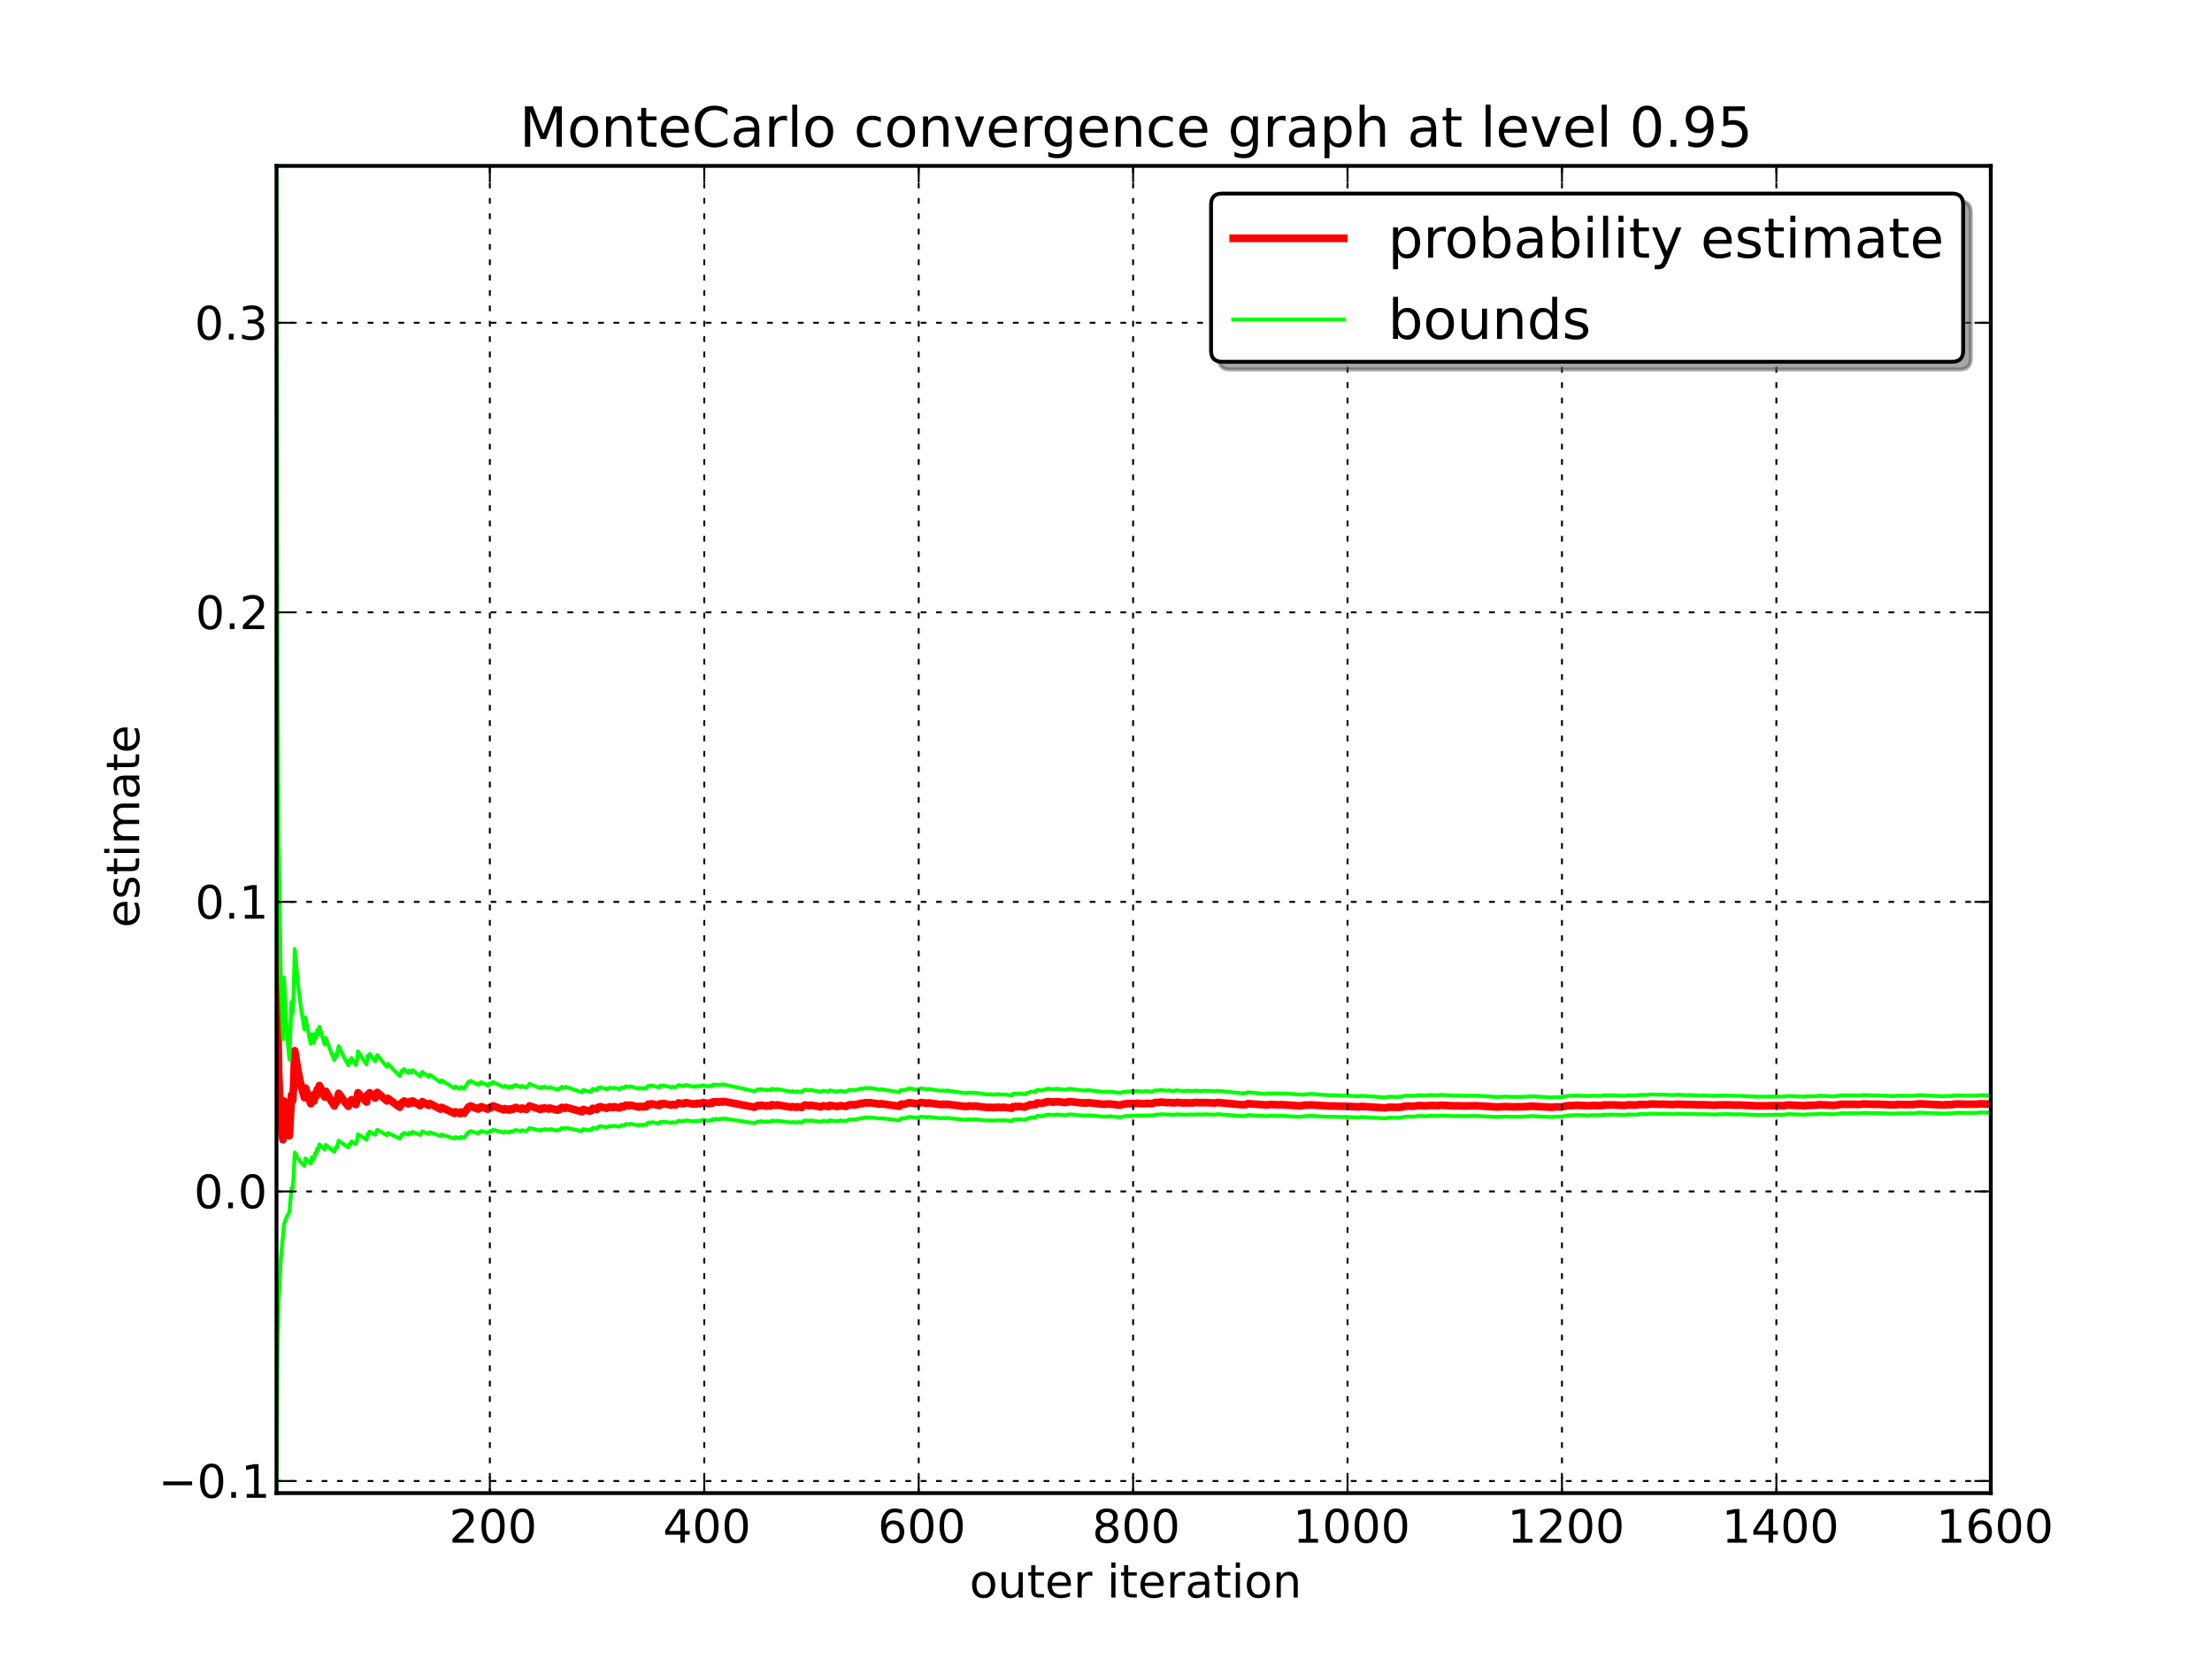 <?xml version="1.0" encoding="utf-8" standalone="no"?>
<!DOCTYPE svg PUBLIC "-//W3C//DTD SVG 1.1//EN"
  "http://www.w3.org/Graphics/SVG/1.1/DTD/svg11.dtd">
<!-- Created with matplotlib (http://matplotlib.sourceforge.net/) -->
<svg height="432pt" version="1.1" viewBox="0 0 576 432" width="576pt" xmlns="http://www.w3.org/2000/svg" xmlns:xlink="http://www.w3.org/1999/xlink">
 <defs>
  <style type="text/css">
*{stroke-linecap:square;stroke-linejoin:round;}
  </style>
 </defs>
 <g id="figure_1">
  <g id="patch_1">
   <path d="
M0 432
L576 432
L576 0
L0 0
z
" style="fill:#ffffff;"/>
  </g>
  <g id="axes_1">
   <g id="patch_2">
    <path d="
M72 388.8
L518.4 388.8
L518.4 43.2
L72 43.2
z
" style="fill:#ffffff;"/>
   </g>
   <g id="line2d_1">
    <path clip-path="url(#p7ff5b81e1d)" d="
M72 216
L72.279 263.126
L72.558 278.835
L72.838 286.689
L73.396 294.544
L73.675 296.788
L73.954 286.689
L74.513 291.402
L75.071 294.544
L75.35 295.752
L75.908 285.118
L76.188 286.689
L76.467 282.531
L76.746 273.599
L77.584 278.835
L78.421 282.762
L79.258 285.816
L79.538 283.323
L80.654 286.689
L80.934 287.403
L81.213 285.303
L81.771 286.689
L82.05 284.779
L82.329 285.449
L82.609 283.668
L82.888 284.333
L83.167 282.666
L84.284 285.118
L84.563 285.665
L84.842 284.182
L86.238 286.689
L87.075 287.974
L87.355 286.689
L87.634 287.103
L88.192 284.692
L89.867 287.052
L90.705 288.075
L90.984 287.031
L91.263 287.362
L91.542 286.357
L92.659 287.632
L92.938 286.689
L93.217 284.547
L95.171 286.689
L95.451 286.966
L95.73 285.045
L96.009 285.335
L96.288 284.547
L97.684 285.929
L98.242 284.457
L100.476 286.46
L100.755 286.689
L101.034 286.016
L103.268 287.732
L104.105 288.314
L104.663 287.089
L104.943 287.283
L105.222 286.689
L106.338 287.449
L106.618 286.878
L107.176 287.246
L107.455 286.689
L109.409 287.911
L109.968 286.861
L111.643 287.843
L111.922 287.344
L114.714 288.831
L114.993 288.361
L118.343 289.934
L118.622 289.494
L119.739 289.977
L120.018 289.549
L120.856 289.902
L121.972 288.26
L122.251 288.382
L122.531 287.984
L124.485 288.809
L124.764 288.425
L125.043 288.54
L125.322 288.162
L126.997 288.831
L127.277 288.465
L127.556 288.574
L127.835 288.213
L128.114 288.322
L128.393 287.966
L131.185 289.012
L131.464 288.671
L132.581 289.067
L132.86 288.733
L133.418 288.928
L133.698 288.6
L133.977 288.697
L134.256 288.372
L135.652 288.85
L135.931 288.533
L137.048 288.905
L137.885 287.982
L140.677 288.883
L140.956 288.589
L141.514 288.763
L141.794 288.473
L142.91 288.814
L143.189 288.53
L145.144 289.108
L145.423 288.831
L145.702 288.912
L146.26 288.366
L147.098 288.609
L147.377 288.341
L151.565 289.49
L151.844 288.906
L153.519 289.343
L153.798 289.094
L154.077 289.165
L154.356 288.6
L155.473 288.888
L155.752 288.333
L156.032 288.406
L156.311 288.167
L157.986 288.596
L158.265 288.361
L158.544 288.432
L158.823 288.2
L159.661 288.41
L159.94 288.181
L161.336 288.524
L161.894 288.075
L162.453 288.212
L163.011 287.77
L163.848 287.974
L164.128 287.757
L166.361 288.288
L166.64 288.075
L167.478 288.269
L167.757 288.059
L168.315 288.187
L168.594 287.708
L168.874 287.502
L169.432 287.632
L169.711 287.428
L171.665 287.874
L171.944 287.411
L172.503 287.538
L172.782 287.34
L174.736 287.775
L175.015 287.581
L175.853 287.763
L176.69 287.191
L177.807 287.433
L178.086 287.246
L178.365 287.306
L178.645 287.12
L180.599 287.535
L180.878 287.352
L181.436 287.469
L181.716 287.287
L182.274 287.403
L182.553 287.223
L182.832 287.281
L183.111 287.103
L184.507 287.389
L184.786 287.213
L185.345 287.326
L185.624 286.92
L186.182 287.034
L186.462 286.861
L187.299 287.031
L187.578 286.86
L188.137 286.972
L188.416 286.802
L196.512 288.323
L197.349 287.841
L197.908 287.94
L198.187 287.781
L199.583 288.027
L199.862 287.87
L200.699 288.015
L200.979 287.656
L202.095 287.85
L202.374 287.696
L206.004 288.306
L206.283 288.156
L207.4 288.338
L207.679 288.189
L208.795 288.369
L209.075 288.03
L209.633 287.739
L210.75 287.919
L211.029 287.775
L213.821 288.217
L214.379 287.934
L215.775 288.15
L216.054 287.829
L218.008 288.128
L218.287 287.991
L218.567 288.033
L218.846 287.896
L220.242 288.106
L221.079 287.702
L221.358 287.744
L221.638 287.611
L222.475 287.736
L222.754 287.604
L223.033 287.646
L223.313 287.514
L223.592 287.555
L224.15 287.293
L224.708 287.377
L225.267 287.118
L226.104 287.243
L226.383 287.114
L229.175 287.525
L229.454 287.398
L234.2 288.066
L234.48 287.619
L234.759 287.496
L235.317 287.574
L235.596 287.452
L235.875 287.491
L236.713 287.128
L238.946 287.437
L239.784 287.081
L241.459 287.309
L241.738 287.192
L245.088 287.638
L245.367 287.523
L246.205 287.632
L246.484 287.517
L251.509 288.153
L251.788 288.041
L252.068 288.075
L252.347 287.964
L253.463 288.101
L253.743 287.99
L257.372 288.425
L257.651 288.317
L258.768 288.448
L259.047 288.34
L259.605 288.405
L259.884 288.297
L261.001 288.427
L261.28 288.32
L263.514 288.576
L263.793 288.196
L264.072 288.228
L264.351 288.123
L264.91 288.187
L265.189 288.083
L266.864 288.274
L267.143 288.17
L267.422 287.933
L267.701 287.965
L267.98 287.862
L268.26 287.626
L268.818 287.69
L269.097 287.589
L269.656 287.653
L269.935 287.287
L270.214 287.186
L271.331 287.315
L271.889 287.116
L272.168 287.149
L272.447 286.919
L272.726 286.951
L273.006 286.853
L274.402 287.014
L274.681 286.916
L274.96 286.948
L275.239 286.851
L277.472 287.105
L278.031 286.912
L278.31 286.944
L278.589 286.848
L282.218 287.252
L282.498 287.157
L283.056 287.218
L283.335 287.124
L287.523 287.573
L287.802 287.481
L288.36 287.539
L288.639 287.447
L291.71 287.766
L292.548 287.493
L292.827 287.522
L293.106 287.432
L293.385 287.461
L293.665 287.371
L294.223 287.428
L294.502 287.339
L295.34 287.425
L295.619 287.336
L295.898 287.364
L296.177 287.275
L297.573 287.417
L298.131 287.357
L298.69 287.298
L299.806 287.41
L300.923 287.062
L301.481 287.119
L302.319 286.974
L303.994 287.142
L304.552 287.085
L305.669 287.195
L306.507 287.053
L308.182 287.218
L308.74 287.161
L310.415 287.213
L311.253 287.074
L313.207 287.152
L313.765 287.097
L316.278 287.227
L317.115 287.091
L323.536 287.682
L324.095 287.628
L324.374 287.653
L324.932 287.391
L329.957 287.734
L330.795 287.603
L333.028 287.696
L333.586 287.644
L338.612 287.971
L339.728 287.769
L340.845 287.765
L341.403 287.714
L346.429 288.03
L346.987 287.98
L349.499 288.086
L350.058 288.036
L353.687 288.229
L354.525 288.108
L360.666 288.488
L361.783 288.299
L364.017 288.377
L364.854 288.26
L365.133 288.281
L365.412 288.123
L365.971 288.075
L366.529 288.028
L368.204 288.065
L369.321 287.883
L371.554 287.962
L372.392 287.849
L374.346 287.906
L375.183 287.795
L378.813 287.974
L379.371 287.929
L381.605 288.005
L382.163 287.961
L383.559 287.976
L384.117 287.932
L389.98 288.26
L390.538 288.216
L391.376 288.191
L391.934 288.148
L394.447 288.238
L395.005 288.195
L396.401 288.209
L396.959 288.166
L397.797 288.142
L398.634 288.037
L404.218 288.331
L405.055 288.228
L406.451 288.242
L408.405 287.901
L409.522 287.897
L410.359 287.796
L413.71 287.939
L414.547 287.84
L416.501 287.891
L417.06 287.851
L417.339 287.869
L417.618 287.735
L419.014 287.75
L419.572 287.71
L422.922 287.85
L424.039 287.697
L425.993 287.748
L427.11 287.596
L428.785 287.629
L429.902 287.479
L432.414 287.565
L432.973 287.527
L435.764 287.629
L436.602 287.537
L439.394 287.637
L439.952 287.6
L442.744 287.7
L443.302 287.663
L446.652 287.795
L447.49 287.705
L448.886 287.718
L449.444 287.682
L452.236 287.778
L452.794 287.742
L457.819 287.967
L458.377 287.931
L460.053 287.96
L460.611 287.924
L461.728 287.92
L462.286 287.885
L464.24 287.929
L465.636 287.741
L470.103 287.928
L470.382 287.811
L471.778 287.824
L472.336 287.789
L473.174 287.771
L473.453 287.655
L477.641 287.824
L479.595 287.544
L481.27 287.573
L481.828 287.539
L484.062 287.599
L485.178 287.469
L487.97 287.558
L488.528 287.526
L492.995 287.704
L493.553 287.672
L493.833 287.687
L494.112 287.577
L496.624 287.649
L497.183 287.617
L498.299 287.614
L499.695 287.442
L506.395 287.733
L506.675 287.627
L508.35 287.653
L508.629 287.547
L509.187 287.516
L509.746 287.485
L512.258 287.555
L512.817 287.524
L514.492 287.551
L515.608 287.43
L518.4 287.514
L518.4 287.514" style="fill:none;stroke:#ff0000;stroke-width:2;"/>
   </g>
   <g id="line2d_2">
    <path clip-path="url(#p7ff5b81e1d)" d="
M72 388.8
L72.279 352.559
L72.558 339.115
L73.117 327.883
L73.954 318.831
L74.513 317.198
L75.071 316.086
L75.35 315.654
L75.908 309.335
L76.188 309.417
L76.467 306.378
L76.746 300.083
L77.584 301.619
L78.421 302.752
L79.258 303.623
L79.538 301.647
L80.654 302.76
L80.934 302.995
L81.213 301.331
L81.771 301.841
L82.05 300.298
L82.329 300.567
L82.609 299.099
L82.888 299.384
L83.167 297.986
L84.563 299.347
L84.842 298.107
L86.517 299.507
L87.075 299.904
L87.355 298.838
L87.634 299.041
L88.192 297.002
L89.867 298.243
L90.705 298.781
L90.984 297.898
L91.263 298.077
L91.542 297.22
L92.659 297.924
L92.938 297.117
L93.217 295.352
L95.451 296.771
L95.73 295.173
L96.009 295.349
L96.288 294.654
L97.684 295.502
L98.242 294.201
L100.755 295.604
L101.034 295.01
L103.826 296.347
L104.105 296.468
L104.663 295.389
L104.943 295.515
L105.222 294.988
L106.338 295.485
L106.618 294.977
L107.176 295.22
L107.455 294.725
L109.409 295.536
L109.968 294.601
L111.643 295.262
L111.922 294.817
L114.714 295.826
L114.993 295.408
L118.343 296.481
L118.622 296.09
L119.739 296.422
L120.018 296.041
L120.856 296.285
L121.972 294.813
L122.251 294.899
L122.531 294.541
L124.485 295.126
L124.764 294.781
L125.043 294.862
L125.322 294.521
L126.997 295
L127.277 294.67
L127.556 294.748
L127.835 294.421
L128.114 294.5
L128.393 294.177
L131.185 294.936
L131.464 294.627
L132.581 294.915
L132.86 294.612
L133.418 294.755
L133.698 294.456
L133.977 294.527
L134.256 294.232
L135.652 294.584
L135.931 294.296
L137.048 294.57
L137.885 293.728
L140.677 294.4
L140.956 294.132
L141.514 294.261
L141.794 293.996
L142.91 294.253
L143.189 293.992
L145.144 294.427
L145.423 294.174
L145.702 294.235
L146.26 293.734
L147.098 293.919
L147.377 293.673
L151.565 294.546
L151.844 294.021
L153.519 294.355
L153.798 294.126
L154.077 294.181
L154.356 293.672
L155.473 293.894
L155.752 293.393
L156.032 293.449
L156.311 293.228
L157.986 293.56
L158.265 293.344
L158.544 293.398
L158.823 293.184
L159.661 293.347
L159.94 293.135
L161.336 293.403
L161.894 292.987
L162.453 293.094
L163.011 292.684
L163.848 292.845
L164.128 292.643
L166.361 293.06
L166.64 292.863
L167.478 293.016
L167.757 292.821
L168.315 292.922
L168.594 292.485
L168.874 292.293
L169.432 292.396
L169.711 292.206
L171.665 292.56
L171.944 292.138
L172.503 292.238
L172.782 292.054
L174.736 292.4
L175.015 292.22
L175.853 292.365
L176.69 291.83
L177.807 292.025
L178.086 291.85
L178.365 291.898
L178.645 291.724
L180.599 292.058
L180.878 291.887
L181.436 291.98
L181.716 291.811
L182.274 291.904
L182.553 291.736
L182.832 291.782
L183.111 291.615
L184.507 291.846
L184.786 291.681
L185.345 291.773
L185.624 291.4
L186.182 291.492
L186.462 291.33
L187.299 291.467
L187.578 291.307
L188.137 291.398
L188.416 291.238
L196.512 292.476
L197.349 292.024
L197.908 292.105
L198.187 291.956
L199.583 292.156
L199.862 292.009
L200.699 292.128
L200.979 291.796
L202.095 291.955
L202.374 291.811
L206.004 292.311
L206.283 292.17
L207.4 292.319
L207.679 292.179
L208.795 292.327
L209.075 292.014
L209.633 291.74
L210.75 291.889
L211.029 291.753
L213.821 292.118
L214.379 291.851
L215.775 292.03
L216.054 291.732
L218.008 291.98
L218.287 291.851
L218.567 291.886
L218.846 291.757
L220.242 291.931
L221.079 291.55
L221.358 291.585
L221.638 291.459
L222.475 291.563
L222.754 291.438
L223.033 291.473
L223.313 291.348
L223.592 291.383
L224.15 291.135
L224.708 291.205
L225.267 290.96
L226.104 291.065
L226.383 290.943
L229.175 291.286
L229.454 291.167
L234.2 291.726
L234.48 291.311
L234.759 291.195
L235.317 291.26
L235.596 291.145
L235.875 291.177
L236.713 290.833
L238.946 291.094
L239.784 290.756
L241.459 290.949
L241.738 290.838
L245.088 291.214
L245.367 291.105
L246.205 291.197
L246.484 291.088
L251.509 291.626
L251.788 291.519
L252.068 291.549
L252.347 291.443
L253.463 291.559
L253.743 291.454
L257.372 291.822
L257.651 291.719
L258.768 291.83
L259.047 291.728
L259.605 291.783
L259.884 291.681
L261.001 291.791
L261.28 291.69
L263.514 291.907
L263.793 291.553
L264.072 291.58
L264.351 291.481
L264.91 291.535
L265.189 291.436
L266.864 291.598
L267.143 291.5
L267.422 291.278
L267.701 291.305
L267.98 291.207
L268.26 290.986
L268.818 291.041
L269.097 290.944
L269.656 290.999
L269.935 290.656
L270.214 290.561
L271.331 290.671
L271.889 290.482
L272.168 290.509
L272.447 290.293
L272.726 290.321
L273.006 290.227
L274.402 290.365
L274.681 290.272
L274.96 290.3
L275.239 290.207
L277.472 290.425
L278.031 290.241
L278.31 290.268
L278.589 290.177
L282.218 290.524
L282.777 290.46
L283.056 290.486
L283.614 290.423
L287.523 290.783
L288.081 290.72
L288.36 290.745
L288.919 290.683
L291.71 290.932
L293.106 290.611
L294.223 290.599
L294.781 290.538
L295.898 290.527
L296.456 290.467
L298.131 290.506
L298.69 290.446
L300.086 290.46
L301.202 290.235
L302.04 290.201
L302.598 290.143
L305.669 290.303
L306.507 290.165
L309.019 290.274
L309.577 290.218
L310.973 290.232
L311.532 290.176
L313.207 290.214
L313.765 290.158
L316.278 290.265
L317.115 290.132
L323.536 290.646
L324.095 290.592
L324.374 290.614
L324.932 290.365
L329.957 290.658
L330.795 290.531
L333.028 290.605
L333.586 290.553
L338.612 290.833
L339.728 290.637
L340.845 290.627
L341.403 290.576
L346.429 290.847
L346.987 290.797
L349.499 290.884
L350.058 290.835
L353.687 290.997
L354.525 290.88
L360.666 291.207
L361.783 291.025
L364.017 291.087
L364.854 290.973
L365.133 290.992
L365.412 290.842
L365.971 290.794
L366.529 290.747
L368.204 290.774
L369.321 290.598
L371.554 290.662
L372.392 290.552
L374.346 290.598
L375.183 290.489
L378.813 290.642
L379.371 290.597
L381.605 290.659
L382.163 290.615
L383.559 290.623
L384.117 290.579
L389.98 290.864
L390.538 290.82
L391.376 290.794
L391.934 290.75
L394.447 290.825
L395.005 290.782
L396.401 290.79
L396.959 290.747
L397.797 290.721
L398.634 290.619
L404.218 290.875
L405.055 290.775
L406.451 290.782
L408.405 290.452
L409.522 290.444
L410.359 290.347
L413.71 290.469
L414.547 290.373
L416.501 290.413
L417.06 290.373
L417.339 290.39
L417.618 290.262
L419.014 290.271
L419.572 290.231
L422.922 290.352
L424.039 290.203
L425.993 290.243
L427.11 290.096
L428.785 290.121
L429.902 289.975
L432.414 290.048
L432.973 290.01
L435.764 290.097
L436.602 290.007
L439.394 290.093
L439.952 290.056
L442.744 290.141
L443.302 290.104
L446.652 290.218
L447.49 290.13
L448.886 290.139
L449.444 290.102
L452.236 290.185
L452.794 290.149
L457.819 290.346
L458.377 290.311
L460.053 290.333
L460.611 290.297
L461.728 290.29
L462.286 290.255
L464.24 290.291
L465.636 290.109
L470.103 290.272
L470.382 290.161
L471.778 290.169
L472.336 290.134
L473.174 290.114
L473.453 290.004
L477.641 290.151
L479.595 289.88
L481.27 289.903
L481.828 289.869
L484.062 289.919
L485.178 289.793
L487.97 289.87
L488.528 289.838
L492.995 289.995
L493.553 289.963
L493.833 289.976
L494.391 289.885
L496.624 289.933
L497.183 289.901
L498.299 289.895
L499.695 289.728
L506.395 289.987
L506.954 289.898
L508.35 289.906
L508.908 289.818
L509.746 289.742
L512.258 289.803
L512.817 289.772
L514.492 289.793
L515.608 289.675
L518.4 289.748
L518.4 289.748" style="fill:none;stroke:#00ff00;"/>
   </g>
   <g id="line2d_3">
    <path clip-path="url(#p7ff5b81e1d)" d="
M72 43.2
L72.279 173.694
L72.558 218.554
L73.117 254.92
L73.675 270.634
L73.954 254.547
L74.513 265.606
L75.071 273.001
L75.35 275.85
L75.908 260.901
L76.188 263.961
L76.467 258.684
L76.746 247.114
L77.584 256.051
L78.421 262.772
L79.258 268.01
L79.538 264.999
L80.654 270.618
L80.934 271.812
L81.213 269.275
L81.771 271.537
L82.05 269.259
L82.329 270.331
L82.609 268.238
L82.888 269.281
L83.167 267.346
L84.284 271.137
L84.563 271.982
L84.842 270.258
L86.238 274.082
L87.075 276.045
L87.355 274.541
L87.634 275.164
L88.192 272.382
L89.588 275.325
L90.705 277.37
L90.984 276.163
L91.263 276.648
L91.542 275.495
L92.659 277.34
L92.938 276.261
L93.217 273.742
L94.892 276.369
L95.451 277.162
L95.73 274.917
L96.009 275.321
L96.288 274.44
L97.684 276.356
L98.242 274.713
L100.197 277.141
L100.755 277.775
L101.034 277.022
L103.268 279.365
L104.105 280.161
L104.663 278.788
L104.943 279.052
L105.222 278.39
L106.338 279.414
L106.618 278.778
L107.176 279.272
L107.455 278.654
L109.409 280.286
L109.968 279.122
L111.643 280.423
L111.922 279.87
L114.714 281.836
L114.993 281.315
L118.064 283.226
L118.343 283.387
L118.622 282.898
L119.739 283.532
L120.018 283.058
L120.856 283.52
L121.972 281.707
L122.251 281.864
L122.531 281.427
L124.485 282.491
L124.764 282.07
L125.043 282.217
L125.322 281.803
L126.997 282.662
L127.277 282.261
L127.556 282.4
L127.835 282.005
L128.114 282.145
L128.393 281.755
L131.185 283.089
L131.464 282.716
L132.581 283.219
L132.86 282.855
L133.418 283.102
L133.698 282.743
L133.977 282.866
L134.256 282.512
L135.652 283.116
L135.931 282.771
L137.048 283.239
L137.885 282.236
L140.677 283.366
L140.956 283.047
L141.514 283.264
L141.794 282.949
L142.91 283.376
L143.189 283.068
L145.144 283.789
L145.423 283.489
L145.702 283.589
L146.26 282.998
L147.098 283.3
L147.377 283.01
L151.565 284.435
L151.844 283.791
L153.519 284.331
L153.798 284.061
L154.077 284.15
L154.356 283.528
L155.473 283.883
L155.752 283.274
L156.032 283.363
L156.311 283.105
L157.986 283.631
L158.265 283.379
L158.544 283.465
L158.823 283.215
L159.661 283.472
L159.94 283.226
L161.336 283.646
L161.894 283.163
L162.453 283.329
L163.011 282.856
L163.848 283.104
L164.128 282.871
L166.361 283.515
L166.64 283.288
L167.478 283.523
L167.757 283.298
L168.315 283.453
L168.594 282.931
L168.874 282.71
L169.432 282.867
L169.711 282.649
L171.665 283.188
L171.944 282.685
L172.503 282.837
L172.782 282.626
L174.736 283.149
L175.015 282.942
L175.853 283.161
L176.69 282.551
L177.807 282.842
L178.086 282.642
L178.365 282.714
L178.645 282.516
L180.599 283.012
L180.878 282.818
L181.436 282.957
L181.716 282.764
L182.274 282.902
L182.553 282.711
L182.832 282.78
L183.111 282.59
L184.507 282.932
L184.786 282.744
L185.345 282.879
L185.624 282.441
L186.182 282.576
L186.462 282.393
L187.299 282.594
L187.578 282.413
L188.137 282.546
L188.416 282.366
L196.233 284.112
L196.512 284.171
L197.349 283.658
L197.908 283.776
L198.187 283.607
L199.583 283.897
L199.862 283.731
L200.699 283.903
L200.979 283.516
L202.095 283.744
L202.374 283.582
L206.004 284.301
L206.283 284.142
L207.4 284.356
L207.679 284.199
L208.795 284.41
L209.075 284.046
L209.633 283.738
L210.75 283.95
L211.029 283.797
L213.821 284.316
L214.379 284.017
L215.775 284.271
L216.054 283.925
L218.008 284.276
L218.287 284.131
L218.567 284.18
L218.846 284.036
L220.242 284.282
L221.079 283.854
L221.358 283.904
L221.638 283.763
L222.475 283.909
L222.754 283.769
L223.033 283.818
L223.313 283.679
L223.592 283.728
L224.15 283.451
L224.708 283.549
L225.267 283.275
L226.104 283.421
L226.383 283.286
L229.175 283.763
L229.454 283.63
L234.2 284.406
L234.48 283.926
L234.759 283.797
L235.317 283.887
L235.596 283.759
L235.875 283.804
L236.713 283.422
L238.946 283.78
L239.784 283.405
L241.459 283.67
L241.738 283.547
L245.088 284.062
L245.367 283.94
L246.205 284.066
L246.484 283.946
L251.509 284.68
L251.788 284.562
L252.068 284.602
L252.347 284.485
L253.463 284.643
L253.743 284.526
L257.372 285.028
L257.651 284.914
L258.768 285.065
L259.047 284.951
L259.605 285.026
L259.884 284.913
L261.001 285.063
L261.28 284.951
L263.514 285.245
L263.793 284.839
L264.072 284.876
L264.351 284.766
L264.91 284.84
L265.189 284.73
L266.864 284.949
L267.143 284.841
L267.422 284.588
L267.701 284.625
L267.98 284.517
L268.26 284.267
L268.818 284.34
L269.097 284.234
L269.656 284.307
L269.935 283.917
L270.214 283.812
L271.331 283.959
L271.889 283.751
L272.168 283.788
L272.447 283.544
L272.726 283.581
L273.006 283.478
L274.402 283.662
L274.681 283.56
L274.96 283.597
L275.239 283.495
L277.472 283.785
L278.031 283.584
L278.31 283.619
L278.589 283.519
L282.218 283.979
L282.498 283.881
L283.056 283.95
L283.335 283.852
L287.523 284.363
L287.802 284.267
L288.36 284.333
L288.639 284.237
L291.71 284.6
L292.548 284.315
L292.827 284.348
L293.106 284.253
L293.385 284.286
L293.665 284.192
L294.223 284.257
L294.502 284.164
L295.34 284.261
L295.619 284.168
L295.898 284.201
L296.177 284.108
L297.573 284.269
L297.852 284.177
L298.131 284.209
L298.411 284.117
L299.806 284.277
L300.923 283.914
L301.481 283.978
L301.761 283.888
L302.04 283.92
L302.319 283.83
L303.994 284.02
L304.273 283.931
L305.669 284.088
L306.227 283.911
L308.182 284.128
L308.461 284.041
L309.019 284.102
L309.298 284.015
L310.415 284.137
L310.694 284.051
L310.973 284.081
L311.253 283.995
L312.648 284.146
L313.207 284.091
L313.765 284.035
L314.323 284.096
L314.882 284.04
L316.278 284.19
L317.115 284.05
L323.536 284.717
L324.095 284.663
L324.374 284.691
L324.932 284.416
L329.399 284.863
L330.236 284.729
L331.632 284.758
L332.191 284.705
L334.145 284.788
L334.703 284.736
L339.17 285.057
L340.008 284.927
L340.845 284.902
L341.403 284.851
L346.429 285.213
L346.987 285.162
L349.499 285.288
L350.058 285.238
L353.687 285.46
L354.525 285.336
L360.666 285.769
L361.783 285.574
L364.017 285.667
L364.854 285.547
L365.133 285.57
L365.412 285.404
L365.971 285.356
L366.529 285.309
L368.204 285.355
L369.321 285.168
L371.554 285.261
L372.392 285.145
L374.346 285.215
L375.183 285.101
L378.813 285.307
L379.371 285.262
L381.605 285.352
L382.163 285.307
L383.559 285.329
L384.117 285.284
L389.98 285.656
L390.538 285.612
L391.376 285.589
L391.934 285.545
L394.447 285.651
L395.005 285.607
L396.401 285.628
L396.959 285.584
L397.797 285.562
L398.634 285.455
L404.218 285.788
L405.055 285.682
L406.451 285.702
L408.405 285.349
L409.522 285.349
L410.359 285.246
L413.71 285.41
L414.547 285.308
L416.501 285.369
L417.06 285.329
L417.339 285.349
L417.618 285.209
L419.014 285.229
L419.572 285.19
L422.922 285.349
L424.039 285.192
L425.993 285.252
L427.11 285.096
L428.785 285.136
L429.902 284.982
L432.414 285.081
L432.973 285.043
L435.764 285.16
L436.602 285.066
L439.394 285.182
L439.952 285.144
L442.744 285.258
L443.302 285.221
L446.652 285.371
L447.49 285.279
L448.886 285.298
L449.444 285.261
L452.236 285.372
L452.794 285.335
L457.819 285.588
L458.377 285.552
L460.053 285.587
L460.611 285.551
L461.728 285.551
L462.286 285.515
L464.24 285.567
L465.636 285.374
L470.103 285.583
L470.382 285.462
L471.778 285.479
L472.336 285.444
L473.174 285.427
L473.453 285.307
L477.641 285.496
L479.595 285.208
L481.27 285.243
L481.828 285.209
L484.062 285.278
L485.178 285.145
L487.97 285.246
L488.528 285.214
L492.995 285.413
L493.553 285.381
L493.833 285.397
L494.112 285.283
L496.624 285.365
L497.183 285.333
L498.299 285.333
L499.695 285.157
L506.395 285.479
L506.675 285.368
L508.35 285.401
L508.629 285.29
L509.187 285.259
L509.746 285.228
L512.258 285.308
L512.817 285.277
L514.492 285.309
L515.608 285.185
L518.4 285.28
L518.4 285.28" style="fill:none;stroke:#00ff00;"/>
   </g>
   <g id="matplotlib.axis_1">
    <g id="xtick_1">
     <g id="line2d_4">
      <path clip-path="url(#p7ff5b81e1d)" d="
M127.556 388.8
L127.556 43.2" style="fill:none;stroke:#000000;stroke-dasharray:1,3;stroke-dashoffset:0.0;stroke-linecap:butt;stroke-width:0.5;"/>
     </g>
     <g id="line2d_5">
      <defs>
       <path d="
M0 0
L0 -4" id="m0012dd4eef" style="stroke:#000000;stroke-linecap:butt;stroke-width:0.5;"/>
      </defs>
      <g>
       <use style="stroke:#000000;stroke-linecap:butt;stroke-width:0.5;" x="127.556" xlink:href="#m0012dd4eef" y="388.8"/>
      </g>
     </g>
     <g id="line2d_6">
      <defs>
       <path d="
M0 0
L0 4" id="m476344969c" style="stroke:#000000;stroke-linecap:butt;stroke-width:0.5;"/>
      </defs>
      <g>
       <use style="stroke:#000000;stroke-linecap:butt;stroke-width:0.5;" x="127.556" xlink:href="#m476344969c" y="43.2"/>
      </g>
     </g>
     <g id="text_1">
      <!-- 200 -->
      <defs>
       <path d="
M31.781 66.406
Q24.172 66.406 20.328 58.906
Q16.5 51.422 16.5 36.375
Q16.5 21.391 20.328 13.891
Q24.172 6.391 31.781 6.391
Q39.453 6.391 43.281 13.891
Q47.125 21.391 47.125 36.375
Q47.125 51.422 43.281 58.906
Q39.453 66.406 31.781 66.406
M31.781 74.219
Q44.047 74.219 50.516 64.516
Q56.984 54.828 56.984 36.375
Q56.984 17.969 50.516 8.266
Q44.047 -1.422 31.781 -1.422
Q19.531 -1.422 13.062 8.266
Q6.594 17.969 6.594 36.375
Q6.594 54.828 13.062 64.516
Q19.531 74.219 31.781 74.219" id="DejaVuSans-30"/>
       <path d="
M19.188 8.297
L53.609 8.297
L53.609 0
L7.328 0
L7.328 8.297
Q12.938 14.109 22.625 23.891
Q32.328 33.688 34.812 36.531
Q39.547 41.844 41.422 45.531
Q43.312 49.219 43.312 52.781
Q43.312 58.594 39.234 62.25
Q35.156 65.922 28.609 65.922
Q23.969 65.922 18.812 64.312
Q13.672 62.703 7.812 59.422
L7.812 69.391
Q13.766 71.781 18.938 73
Q24.125 74.219 28.422 74.219
Q39.75 74.219 46.484 68.547
Q53.219 62.891 53.219 53.422
Q53.219 48.922 51.531 44.891
Q49.859 40.875 45.406 35.406
Q44.188 33.984 37.641 27.219
Q31.109 20.453 19.188 8.297" id="DejaVuSans-32"/>
      </defs>
      <g transform="translate(116.941 401.706)scale(0.12 -0.12)">
       <use xlink:href="#DejaVuSans-32"/>
       <use x="63.623" xlink:href="#DejaVuSans-30"/>
       <use x="127.246" xlink:href="#DejaVuSans-30"/>
      </g>
     </g>
    </g>
    <g id="xtick_2">
     <g id="line2d_7">
      <path clip-path="url(#p7ff5b81e1d)" d="
M183.391 388.8
L183.391 43.2" style="fill:none;stroke:#000000;stroke-dasharray:1,3;stroke-dashoffset:0.0;stroke-linecap:butt;stroke-width:0.5;"/>
     </g>
     <g id="line2d_8">
      <g>
       <use style="stroke:#000000;stroke-linecap:butt;stroke-width:0.5;" x="183.391" xlink:href="#m0012dd4eef" y="388.8"/>
      </g>
     </g>
     <g id="line2d_9">
      <g>
       <use style="stroke:#000000;stroke-linecap:butt;stroke-width:0.5;" x="183.391" xlink:href="#m476344969c" y="43.2"/>
      </g>
     </g>
     <g id="text_2">
      <!-- 400 -->
      <defs>
       <path d="
M37.797 64.312
L12.891 25.391
L37.797 25.391
z

M35.203 72.906
L47.609 72.906
L47.609 25.391
L58.016 25.391
L58.016 17.188
L47.609 17.188
L47.609 0
L37.797 0
L37.797 17.188
L4.891 17.188
L4.891 26.703
z
" id="DejaVuSans-34"/>
      </defs>
      <g transform="translate(172.63 401.706)scale(0.12 -0.12)">
       <use xlink:href="#DejaVuSans-34"/>
       <use x="63.623" xlink:href="#DejaVuSans-30"/>
       <use x="127.246" xlink:href="#DejaVuSans-30"/>
      </g>
     </g>
    </g>
    <g id="xtick_3">
     <g id="line2d_10">
      <path clip-path="url(#p7ff5b81e1d)" d="
M239.226 388.8
L239.226 43.2" style="fill:none;stroke:#000000;stroke-dasharray:1,3;stroke-dashoffset:0.0;stroke-linecap:butt;stroke-width:0.5;"/>
     </g>
     <g id="line2d_11">
      <g>
       <use style="stroke:#000000;stroke-linecap:butt;stroke-width:0.5;" x="239.226" xlink:href="#m0012dd4eef" y="388.8"/>
      </g>
     </g>
     <g id="line2d_12">
      <g>
       <use style="stroke:#000000;stroke-linecap:butt;stroke-width:0.5;" x="239.226" xlink:href="#m476344969c" y="43.2"/>
      </g>
     </g>
     <g id="text_3">
      <!-- 600 -->
      <defs>
       <path d="
M33.016 40.375
Q26.375 40.375 22.484 35.828
Q18.609 31.297 18.609 23.391
Q18.609 15.531 22.484 10.953
Q26.375 6.391 33.016 6.391
Q39.656 6.391 43.531 10.953
Q47.406 15.531 47.406 23.391
Q47.406 31.297 43.531 35.828
Q39.656 40.375 33.016 40.375
M52.594 71.297
L52.594 62.312
Q48.875 64.062 45.094 64.984
Q41.312 65.922 37.594 65.922
Q27.828 65.922 22.672 59.328
Q17.531 52.734 16.797 39.406
Q19.672 43.656 24.016 45.922
Q28.375 48.188 33.594 48.188
Q44.578 48.188 50.953 41.516
Q57.328 34.859 57.328 23.391
Q57.328 12.156 50.688 5.359
Q44.047 -1.422 33.016 -1.422
Q20.359 -1.422 13.672 8.266
Q6.984 17.969 6.984 36.375
Q6.984 53.656 15.188 63.938
Q23.391 74.219 37.203 74.219
Q40.922 74.219 44.703 73.484
Q48.484 72.75 52.594 71.297" id="DejaVuSans-36"/>
      </defs>
      <g transform="translate(228.591 401.706)scale(0.12 -0.12)">
       <use xlink:href="#DejaVuSans-36"/>
       <use x="63.623" xlink:href="#DejaVuSans-30"/>
       <use x="127.246" xlink:href="#DejaVuSans-30"/>
      </g>
     </g>
    </g>
    <g id="xtick_4">
     <g id="line2d_13">
      <path clip-path="url(#p7ff5b81e1d)" d="
M295.06 388.8
L295.06 43.2" style="fill:none;stroke:#000000;stroke-dasharray:1,3;stroke-dashoffset:0.0;stroke-linecap:butt;stroke-width:0.5;"/>
     </g>
     <g id="line2d_14">
      <g>
       <use style="stroke:#000000;stroke-linecap:butt;stroke-width:0.5;" x="295.06" xlink:href="#m0012dd4eef" y="388.8"/>
      </g>
     </g>
     <g id="line2d_15">
      <g>
       <use style="stroke:#000000;stroke-linecap:butt;stroke-width:0.5;" x="295.06" xlink:href="#m476344969c" y="43.2"/>
      </g>
     </g>
     <g id="text_4">
      <!-- 800 -->
      <defs>
       <path d="
M31.781 34.625
Q24.75 34.625 20.719 30.859
Q16.703 27.094 16.703 20.516
Q16.703 13.922 20.719 10.156
Q24.75 6.391 31.781 6.391
Q38.812 6.391 42.859 10.172
Q46.922 13.969 46.922 20.516
Q46.922 27.094 42.891 30.859
Q38.875 34.625 31.781 34.625
M21.922 38.812
Q15.578 40.375 12.031 44.719
Q8.5 49.078 8.5 55.328
Q8.5 64.062 14.719 69.141
Q20.953 74.219 31.781 74.219
Q42.672 74.219 48.875 69.141
Q55.078 64.062 55.078 55.328
Q55.078 49.078 51.531 44.719
Q48 40.375 41.703 38.812
Q48.828 37.156 52.797 32.312
Q56.781 27.484 56.781 20.516
Q56.781 9.906 50.312 4.234
Q43.844 -1.422 31.781 -1.422
Q19.734 -1.422 13.25 4.234
Q6.781 9.906 6.781 20.516
Q6.781 27.484 10.781 32.312
Q14.797 37.156 21.922 38.812
M18.312 54.391
Q18.312 48.734 21.844 45.562
Q25.391 42.391 31.781 42.391
Q38.141 42.391 41.719 45.562
Q45.312 48.734 45.312 54.391
Q45.312 60.062 41.719 63.234
Q38.141 66.406 31.781 66.406
Q25.391 66.406 21.844 63.234
Q18.312 60.062 18.312 54.391" id="DejaVuSans-38"/>
      </defs>
      <g transform="translate(284.413 401.706)scale(0.12 -0.12)">
       <use xlink:href="#DejaVuSans-38"/>
       <use x="63.623" xlink:href="#DejaVuSans-30"/>
       <use x="127.246" xlink:href="#DejaVuSans-30"/>
      </g>
     </g>
    </g>
    <g id="xtick_5">
     <g id="line2d_16">
      <path clip-path="url(#p7ff5b81e1d)" d="
M350.895 388.8
L350.895 43.2" style="fill:none;stroke:#000000;stroke-dasharray:1,3;stroke-dashoffset:0.0;stroke-linecap:butt;stroke-width:0.5;"/>
     </g>
     <g id="line2d_17">
      <g>
       <use style="stroke:#000000;stroke-linecap:butt;stroke-width:0.5;" x="350.895" xlink:href="#m0012dd4eef" y="388.8"/>
      </g>
     </g>
     <g id="line2d_18">
      <g>
       <use style="stroke:#000000;stroke-linecap:butt;stroke-width:0.5;" x="350.895" xlink:href="#m476344969c" y="43.2"/>
      </g>
     </g>
     <g id="text_5">
      <!-- 1000 -->
      <defs>
       <path d="
M12.406 8.297
L28.516 8.297
L28.516 63.922
L10.984 60.406
L10.984 69.391
L28.422 72.906
L38.281 72.906
L38.281 8.297
L54.391 8.297
L54.391 0
L12.406 0
z
" id="DejaVuSans-31"/>
      </defs>
      <g transform="translate(336.683 401.706)scale(0.12 -0.12)">
       <use xlink:href="#DejaVuSans-31"/>
       <use x="63.623" xlink:href="#DejaVuSans-30"/>
       <use x="127.246" xlink:href="#DejaVuSans-30"/>
       <use x="190.869" xlink:href="#DejaVuSans-30"/>
      </g>
     </g>
    </g>
    <g id="xtick_6">
     <g id="line2d_19">
      <path clip-path="url(#p7ff5b81e1d)" d="
M406.73 388.8
L406.73 43.2" style="fill:none;stroke:#000000;stroke-dasharray:1,3;stroke-dashoffset:0.0;stroke-linecap:butt;stroke-width:0.5;"/>
     </g>
     <g id="line2d_20">
      <g>
       <use style="stroke:#000000;stroke-linecap:butt;stroke-width:0.5;" x="406.73" xlink:href="#m0012dd4eef" y="388.8"/>
      </g>
     </g>
     <g id="line2d_21">
      <g>
       <use style="stroke:#000000;stroke-linecap:butt;stroke-width:0.5;" x="406.73" xlink:href="#m476344969c" y="43.2"/>
      </g>
     </g>
     <g id="text_6">
      <!-- 1200 -->
      <g transform="translate(392.518 401.706)scale(0.12 -0.12)">
       <use xlink:href="#DejaVuSans-31"/>
       <use x="63.623" xlink:href="#DejaVuSans-32"/>
       <use x="127.246" xlink:href="#DejaVuSans-30"/>
       <use x="190.869" xlink:href="#DejaVuSans-30"/>
      </g>
     </g>
    </g>
    <g id="xtick_7">
     <g id="line2d_22">
      <path clip-path="url(#p7ff5b81e1d)" d="
M462.565 388.8
L462.565 43.2" style="fill:none;stroke:#000000;stroke-dasharray:1,3;stroke-dashoffset:0.0;stroke-linecap:butt;stroke-width:0.5;"/>
     </g>
     <g id="line2d_23">
      <g>
       <use style="stroke:#000000;stroke-linecap:butt;stroke-width:0.5;" x="462.565" xlink:href="#m0012dd4eef" y="388.8"/>
      </g>
     </g>
     <g id="line2d_24">
      <g>
       <use style="stroke:#000000;stroke-linecap:butt;stroke-width:0.5;" x="462.565" xlink:href="#m476344969c" y="43.2"/>
      </g>
     </g>
     <g id="text_7">
      <!-- 1400 -->
      <g transform="translate(448.353 401.706)scale(0.12 -0.12)">
       <use xlink:href="#DejaVuSans-31"/>
       <use x="63.623" xlink:href="#DejaVuSans-34"/>
       <use x="127.246" xlink:href="#DejaVuSans-30"/>
       <use x="190.869" xlink:href="#DejaVuSans-30"/>
      </g>
     </g>
    </g>
    <g id="xtick_8">
     <g id="line2d_25">
      <path clip-path="url(#p7ff5b81e1d)" d="
M518.4 388.8
L518.4 43.2" style="fill:none;stroke:#000000;stroke-dasharray:1,3;stroke-dashoffset:0.0;stroke-linecap:butt;stroke-width:0.5;"/>
     </g>
     <g id="line2d_26">
      <g>
       <use style="stroke:#000000;stroke-linecap:butt;stroke-width:0.5;" x="518.4" xlink:href="#m0012dd4eef" y="388.8"/>
      </g>
     </g>
     <g id="line2d_27">
      <g>
       <use style="stroke:#000000;stroke-linecap:butt;stroke-width:0.5;" x="518.4" xlink:href="#m476344969c" y="43.2"/>
      </g>
     </g>
     <g id="text_8">
      <!-- 1600 -->
      <g transform="translate(504.188 401.706)scale(0.12 -0.12)">
       <use xlink:href="#DejaVuSans-31"/>
       <use x="63.623" xlink:href="#DejaVuSans-36"/>
       <use x="127.246" xlink:href="#DejaVuSans-30"/>
       <use x="190.869" xlink:href="#DejaVuSans-30"/>
      </g>
     </g>
    </g>
    <g id="text_9">
     <!-- outer iteration -->
     <defs>
      <path d="
M30.609 48.391
Q23.391 48.391 19.188 42.75
Q14.984 37.109 14.984 27.297
Q14.984 17.484 19.156 11.844
Q23.344 6.203 30.609 6.203
Q37.797 6.203 41.984 11.859
Q46.188 17.531 46.188 27.297
Q46.188 37.016 41.984 42.703
Q37.797 48.391 30.609 48.391
M30.609 56
Q42.328 56 49.016 48.375
Q55.719 40.766 55.719 27.297
Q55.719 13.875 49.016 6.219
Q42.328 -1.422 30.609 -1.422
Q18.844 -1.422 12.172 6.219
Q5.516 13.875 5.516 27.297
Q5.516 40.766 12.172 48.375
Q18.844 56 30.609 56" id="DejaVuSans-6f"/>
      <path d="
M54.891 33.016
L54.891 0
L45.906 0
L45.906 32.719
Q45.906 40.484 42.875 44.328
Q39.844 48.188 33.797 48.188
Q26.516 48.188 22.312 43.547
Q18.109 38.922 18.109 30.906
L18.109 0
L9.078 0
L9.078 54.688
L18.109 54.688
L18.109 46.188
Q21.344 51.125 25.703 53.562
Q30.078 56 35.797 56
Q45.219 56 50.047 50.172
Q54.891 44.344 54.891 33.016" id="DejaVuSans-6e"/>
      <path d="
M34.281 27.484
Q23.391 27.484 19.188 25
Q14.984 22.516 14.984 16.5
Q14.984 11.719 18.141 8.906
Q21.297 6.109 26.703 6.109
Q34.188 6.109 38.703 11.406
Q43.219 16.703 43.219 25.484
L43.219 27.484
z

M52.203 31.203
L52.203 0
L43.219 0
L43.219 8.297
Q40.141 3.328 35.547 0.953
Q30.953 -1.422 24.312 -1.422
Q15.922 -1.422 10.953 3.297
Q6 8.016 6 15.922
Q6 25.141 12.172 29.828
Q18.359 34.516 30.609 34.516
L43.219 34.516
L43.219 35.406
Q43.219 41.609 39.141 45
Q35.062 48.391 27.688 48.391
Q23 48.391 18.547 47.266
Q14.109 46.141 10.016 43.891
L10.016 52.203
Q14.938 54.109 19.578 55.047
Q24.219 56 28.609 56
Q40.484 56 46.344 49.844
Q52.203 43.703 52.203 31.203" id="DejaVuSans-61"/>
      <path id="DejaVuSans-20"/>
      <path d="
M9.422 54.688
L18.406 54.688
L18.406 0
L9.422 0
z

M9.422 75.984
L18.406 75.984
L18.406 64.594
L9.422 64.594
z
" id="DejaVuSans-69"/>
      <path d="
M8.5 21.578
L8.5 54.688
L17.484 54.688
L17.484 21.922
Q17.484 14.156 20.5 10.266
Q23.531 6.391 29.594 6.391
Q36.859 6.391 41.078 11.031
Q45.312 15.672 45.312 23.688
L45.312 54.688
L54.297 54.688
L54.297 0
L45.312 0
L45.312 8.406
Q42.047 3.422 37.719 1
Q33.406 -1.422 27.688 -1.422
Q18.266 -1.422 13.375 4.438
Q8.5 10.297 8.5 21.578
M31.109 56
z
" id="DejaVuSans-75"/>
      <path d="
M18.312 70.219
L18.312 54.688
L36.812 54.688
L36.812 47.703
L18.312 47.703
L18.312 18.016
Q18.312 11.328 20.141 9.422
Q21.969 7.516 27.594 7.516
L36.812 7.516
L36.812 0
L27.594 0
Q17.188 0 13.234 3.875
Q9.281 7.766 9.281 18.016
L9.281 47.703
L2.688 47.703
L2.688 54.688
L9.281 54.688
L9.281 70.219
z
" id="DejaVuSans-74"/>
      <path d="
M56.203 29.594
L56.203 25.203
L14.891 25.203
Q15.484 15.922 20.484 11.062
Q25.484 6.203 34.422 6.203
Q39.594 6.203 44.453 7.469
Q49.312 8.734 54.109 11.281
L54.109 2.781
Q49.266 0.734 44.188 -0.344
Q39.109 -1.422 33.891 -1.422
Q20.797 -1.422 13.156 6.188
Q5.516 13.812 5.516 26.812
Q5.516 40.234 12.766 48.109
Q20.016 56 32.328 56
Q43.359 56 49.781 48.891
Q56.203 41.797 56.203 29.594
M47.219 32.234
Q47.125 39.594 43.094 43.984
Q39.062 48.391 32.422 48.391
Q24.906 48.391 20.391 44.141
Q15.875 39.891 15.188 32.172
z
" id="DejaVuSans-65"/>
      <path d="
M41.109 46.297
Q39.594 47.172 37.812 47.578
Q36.031 48 33.891 48
Q26.266 48 22.188 43.047
Q18.109 38.094 18.109 28.812
L18.109 0
L9.078 0
L9.078 54.688
L18.109 54.688
L18.109 46.188
Q20.953 51.172 25.484 53.578
Q30.031 56 36.531 56
Q37.453 56 38.578 55.875
Q39.703 55.766 41.062 55.516
z
" id="DejaVuSans-72"/>
     </defs>
     <g transform="translate(252.471 415.995)scale(0.12 -0.12)">
      <use xlink:href="#DejaVuSans-6f"/>
      <use x="61.182" xlink:href="#DejaVuSans-75"/>
      <use x="124.561" xlink:href="#DejaVuSans-74"/>
      <use x="163.77" xlink:href="#DejaVuSans-65"/>
      <use x="225.293" xlink:href="#DejaVuSans-72"/>
      <use x="266.406" xlink:href="#DejaVuSans-20"/>
      <use x="298.193" xlink:href="#DejaVuSans-69"/>
      <use x="325.977" xlink:href="#DejaVuSans-74"/>
      <use x="365.186" xlink:href="#DejaVuSans-65"/>
      <use x="426.709" xlink:href="#DejaVuSans-72"/>
      <use x="467.822" xlink:href="#DejaVuSans-61"/>
      <use x="529.102" xlink:href="#DejaVuSans-74"/>
      <use x="568.311" xlink:href="#DejaVuSans-69"/>
      <use x="596.094" xlink:href="#DejaVuSans-6f"/>
      <use x="657.275" xlink:href="#DejaVuSans-6e"/>
     </g>
    </g>
   </g>
   <g id="matplotlib.axis_2">
    <g id="ytick_1">
     <g id="line2d_28">
      <path clip-path="url(#p7ff5b81e1d)" d="
M72 385.654
L518.4 385.654" style="fill:none;stroke:#000000;stroke-dasharray:1,3;stroke-dashoffset:0.0;stroke-linecap:butt;stroke-width:0.5;"/>
     </g>
     <g id="line2d_29">
      <defs>
       <path d="
M0 0
L4 0" id="me8a85f7bf6" style="stroke:#000000;stroke-linecap:butt;stroke-width:0.5;"/>
      </defs>
      <g>
       <use style="stroke:#000000;stroke-linecap:butt;stroke-width:0.5;" x="72.0" xlink:href="#me8a85f7bf6" y="385.654"/>
      </g>
     </g>
     <g id="line2d_30">
      <defs>
       <path d="
M0 0
L-4 0" id="m1a32005dea" style="stroke:#000000;stroke-linecap:butt;stroke-width:0.5;"/>
      </defs>
      <g>
       <use style="stroke:#000000;stroke-linecap:butt;stroke-width:0.5;" x="518.4" xlink:href="#m1a32005dea" y="385.654"/>
      </g>
     </g>
     <g id="text_10">
      <!-- −0.1 -->
      <defs>
       <path d="
M10.688 12.406
L21 12.406
L21 0
L10.688 0
z
" id="DejaVuSans-2e"/>
       <path d="
M10.594 35.5
L73.188 35.5
L73.188 27.203
L10.594 27.203
z
" id="DejaVuSans-2212"/>
      </defs>
      <g transform="translate(41.24 390.022)scale(0.12 -0.12)">
       <use xlink:href="#DejaVuSans-2212"/>
       <use x="83.789" xlink:href="#DejaVuSans-30"/>
       <use x="147.412" xlink:href="#DejaVuSans-2e"/>
       <use x="179.199" xlink:href="#DejaVuSans-31"/>
      </g>
     </g>
    </g>
    <g id="ytick_2">
     <g id="line2d_31">
      <path clip-path="url(#p7ff5b81e1d)" d="
M72 310.252
L518.4 310.252" style="fill:none;stroke:#000000;stroke-dasharray:1,3;stroke-dashoffset:0.0;stroke-linecap:butt;stroke-width:0.5;"/>
     </g>
     <g id="line2d_32">
      <g>
       <use style="stroke:#000000;stroke-linecap:butt;stroke-width:0.5;" x="72.0" xlink:href="#me8a85f7bf6" y="310.252"/>
      </g>
     </g>
     <g id="line2d_33">
      <g>
       <use style="stroke:#000000;stroke-linecap:butt;stroke-width:0.5;" x="518.4" xlink:href="#m1a32005dea" y="310.252"/>
      </g>
     </g>
     <g id="text_11">
      <!-- 0.0 -->
      <g transform="translate(50.504 314.62)scale(0.12 -0.12)">
       <use xlink:href="#DejaVuSans-30"/>
       <use x="63.623" xlink:href="#DejaVuSans-2e"/>
       <use x="95.41" xlink:href="#DejaVuSans-30"/>
      </g>
     </g>
    </g>
    <g id="ytick_3">
     <g id="line2d_34">
      <path clip-path="url(#p7ff5b81e1d)" d="
M72 234.85
L518.4 234.85" style="fill:none;stroke:#000000;stroke-dasharray:1,3;stroke-dashoffset:0.0;stroke-linecap:butt;stroke-width:0.5;"/>
     </g>
     <g id="line2d_35">
      <g>
       <use style="stroke:#000000;stroke-linecap:butt;stroke-width:0.5;" x="72.0" xlink:href="#me8a85f7bf6" y="234.85"/>
      </g>
     </g>
     <g id="line2d_36">
      <g>
       <use style="stroke:#000000;stroke-linecap:butt;stroke-width:0.5;" x="518.4" xlink:href="#m1a32005dea" y="234.85"/>
      </g>
     </g>
     <g id="text_12">
      <!-- 0.1 -->
      <g transform="translate(50.816 239.218)scale(0.12 -0.12)">
       <use xlink:href="#DejaVuSans-30"/>
       <use x="63.623" xlink:href="#DejaVuSans-2e"/>
       <use x="95.41" xlink:href="#DejaVuSans-31"/>
      </g>
     </g>
    </g>
    <g id="ytick_4">
     <g id="line2d_37">
      <path clip-path="url(#p7ff5b81e1d)" d="
M72 159.449
L518.4 159.449" style="fill:none;stroke:#000000;stroke-dasharray:1,3;stroke-dashoffset:0.0;stroke-linecap:butt;stroke-width:0.5;"/>
     </g>
     <g id="line2d_38">
      <g>
       <use style="stroke:#000000;stroke-linecap:butt;stroke-width:0.5;" x="72.0" xlink:href="#me8a85f7bf6" y="159.449"/>
      </g>
     </g>
     <g id="line2d_39">
      <g>
       <use style="stroke:#000000;stroke-linecap:butt;stroke-width:0.5;" x="518.4" xlink:href="#m1a32005dea" y="159.449"/>
      </g>
     </g>
     <g id="text_13">
      <!-- 0.2 -->
      <g transform="translate(50.909 163.816)scale(0.12 -0.12)">
       <use xlink:href="#DejaVuSans-30"/>
       <use x="63.623" xlink:href="#DejaVuSans-2e"/>
       <use x="95.41" xlink:href="#DejaVuSans-32"/>
      </g>
     </g>
    </g>
    <g id="ytick_5">
     <g id="line2d_40">
      <path clip-path="url(#p7ff5b81e1d)" d="
M72 84.047
L518.4 84.047" style="fill:none;stroke:#000000;stroke-dasharray:1,3;stroke-dashoffset:0.0;stroke-linecap:butt;stroke-width:0.5;"/>
     </g>
     <g id="line2d_41">
      <g>
       <use style="stroke:#000000;stroke-linecap:butt;stroke-width:0.5;" x="72.0" xlink:href="#me8a85f7bf6" y="84.047"/>
      </g>
     </g>
     <g id="line2d_42">
      <g>
       <use style="stroke:#000000;stroke-linecap:butt;stroke-width:0.5;" x="518.4" xlink:href="#m1a32005dea" y="84.047"/>
      </g>
     </g>
     <g id="text_14">
      <!-- 0.3 -->
      <defs>
       <path d="
M40.578 39.312
Q47.656 37.797 51.625 33
Q55.609 28.219 55.609 21.188
Q55.609 10.406 48.188 4.484
Q40.766 -1.422 27.094 -1.422
Q22.516 -1.422 17.656 -0.516
Q12.797 0.391 7.625 2.203
L7.625 11.719
Q11.719 9.328 16.594 8.109
Q21.484 6.891 26.812 6.891
Q36.078 6.891 40.938 10.547
Q45.797 14.203 45.797 21.188
Q45.797 27.641 41.281 31.266
Q36.766 34.906 28.719 34.906
L20.219 34.906
L20.219 43.016
L29.109 43.016
Q36.375 43.016 40.234 45.922
Q44.094 48.828 44.094 54.297
Q44.094 59.906 40.109 62.906
Q36.141 65.922 28.719 65.922
Q24.656 65.922 20.016 65.031
Q15.375 64.156 9.812 62.312
L9.812 71.094
Q15.438 72.656 20.344 73.438
Q25.25 74.219 29.594 74.219
Q40.828 74.219 47.359 69.109
Q53.906 64.016 53.906 55.328
Q53.906 49.266 50.438 45.094
Q46.969 40.922 40.578 39.312" id="DejaVuSans-33"/>
      </defs>
      <g transform="translate(50.669 88.415)scale(0.12 -0.12)">
       <use xlink:href="#DejaVuSans-30"/>
       <use x="63.623" xlink:href="#DejaVuSans-2e"/>
       <use x="95.41" xlink:href="#DejaVuSans-33"/>
      </g>
     </g>
    </g>
    <g id="text_15">
     <!-- estimate -->
     <defs>
      <path d="
M52 44.188
Q55.375 50.25 60.062 53.125
Q64.75 56 71.094 56
Q79.641 56 84.281 50.016
Q88.922 44.047 88.922 33.016
L88.922 0
L79.891 0
L79.891 32.719
Q79.891 40.578 77.094 44.375
Q74.312 48.188 68.609 48.188
Q61.625 48.188 57.562 43.547
Q53.516 38.922 53.516 30.906
L53.516 0
L44.484 0
L44.484 32.719
Q44.484 40.625 41.703 44.406
Q38.922 48.188 33.109 48.188
Q26.219 48.188 22.156 43.531
Q18.109 38.875 18.109 30.906
L18.109 0
L9.078 0
L9.078 54.688
L18.109 54.688
L18.109 46.188
Q21.188 51.219 25.484 53.609
Q29.781 56 35.688 56
Q41.656 56 45.828 52.969
Q50 49.953 52 44.188" id="DejaVuSans-6d"/>
      <path d="
M44.281 53.078
L44.281 44.578
Q40.484 46.531 36.375 47.5
Q32.281 48.484 27.875 48.484
Q21.188 48.484 17.844 46.438
Q14.5 44.391 14.5 40.281
Q14.5 37.156 16.891 35.375
Q19.281 33.594 26.516 31.984
L29.594 31.297
Q39.156 29.25 43.188 25.516
Q47.219 21.781 47.219 15.094
Q47.219 7.469 41.188 3.016
Q35.156 -1.422 24.609 -1.422
Q20.219 -1.422 15.453 -0.562
Q10.688 0.297 5.422 2
L5.422 11.281
Q10.406 8.688 15.234 7.391
Q20.062 6.109 24.812 6.109
Q31.156 6.109 34.562 8.281
Q37.984 10.453 37.984 14.406
Q37.984 18.062 35.516 20.016
Q33.062 21.969 24.703 23.781
L21.578 24.516
Q13.234 26.266 9.516 29.906
Q5.812 33.547 5.812 39.891
Q5.812 47.609 11.281 51.797
Q16.75 56 26.812 56
Q31.781 56 36.172 55.266
Q40.578 54.547 44.281 53.078" id="DejaVuSans-73"/>
     </defs>
     <g transform="translate(36.24 241.581)rotate(-90.0)scale(0.12 -0.12)">
      <use xlink:href="#DejaVuSans-65"/>
      <use x="61.523" xlink:href="#DejaVuSans-73"/>
      <use x="113.623" xlink:href="#DejaVuSans-74"/>
      <use x="152.832" xlink:href="#DejaVuSans-69"/>
      <use x="180.615" xlink:href="#DejaVuSans-6d"/>
      <use x="278.027" xlink:href="#DejaVuSans-61"/>
      <use x="339.307" xlink:href="#DejaVuSans-74"/>
      <use x="378.516" xlink:href="#DejaVuSans-65"/>
     </g>
    </g>
   </g>
   <g id="patch_3">
    <path d="
M72 43.2
L518.4 43.2" style="fill:none;stroke:#000000;"/>
   </g>
   <g id="patch_4">
    <path d="
M518.4 388.8
L518.4 43.2" style="fill:none;stroke:#000000;"/>
   </g>
   <g id="patch_5">
    <path d="
M72 388.8
L518.4 388.8" style="fill:none;stroke:#000000;"/>
   </g>
   <g id="patch_6">
    <path d="
M72 388.8
L72 43.2" style="fill:none;stroke:#000000;"/>
   </g>
   <g id="text_16">
    <!-- MonteCarlo convergence graph at level 0.95 -->
    <defs>
     <path d="
M9.812 72.906
L24.516 72.906
L43.109 23.297
L61.812 72.906
L76.516 72.906
L76.516 0
L66.891 0
L66.891 64.016
L48.094 14.016
L38.188 14.016
L19.391 64.016
L19.391 0
L9.812 0
z
" id="DejaVuSans-4d"/>
     <path d="
M9.422 75.984
L18.406 75.984
L18.406 0
L9.422 0
z
" id="DejaVuSans-6c"/>
     <path d="
M18.109 8.203
L18.109 -20.797
L9.078 -20.797
L9.078 54.688
L18.109 54.688
L18.109 46.391
Q20.953 51.266 25.266 53.625
Q29.594 56 35.594 56
Q45.562 56 51.781 48.094
Q58.016 40.188 58.016 27.297
Q58.016 14.406 51.781 6.484
Q45.562 -1.422 35.594 -1.422
Q29.594 -1.422 25.266 0.953
Q20.953 3.328 18.109 8.203
M48.688 27.297
Q48.688 37.203 44.609 42.844
Q40.531 48.484 33.406 48.484
Q26.266 48.484 22.188 42.844
Q18.109 37.203 18.109 27.297
Q18.109 17.391 22.188 11.75
Q26.266 6.109 33.406 6.109
Q40.531 6.109 44.609 11.75
Q48.688 17.391 48.688 27.297" id="DejaVuSans-70"/>
     <path d="
M10.797 72.906
L49.516 72.906
L49.516 64.594
L19.828 64.594
L19.828 46.734
Q21.969 47.469 24.109 47.828
Q26.266 48.188 28.422 48.188
Q40.625 48.188 47.75 41.5
Q54.891 34.812 54.891 23.391
Q54.891 11.625 47.562 5.094
Q40.234 -1.422 26.906 -1.422
Q22.312 -1.422 17.547 -0.641
Q12.797 0.141 7.719 1.703
L7.719 11.625
Q12.109 9.234 16.797 8.062
Q21.484 6.891 26.703 6.891
Q35.156 6.891 40.078 11.328
Q45.016 15.766 45.016 23.391
Q45.016 31 40.078 35.438
Q35.156 39.891 26.703 39.891
Q22.75 39.891 18.812 39.016
Q14.891 38.141 10.797 36.281
z
" id="DejaVuSans-35"/>
     <path d="
M54.891 33.016
L54.891 0
L45.906 0
L45.906 32.719
Q45.906 40.484 42.875 44.328
Q39.844 48.188 33.797 48.188
Q26.516 48.188 22.312 43.547
Q18.109 38.922 18.109 30.906
L18.109 0
L9.078 0
L9.078 75.984
L18.109 75.984
L18.109 46.188
Q21.344 51.125 25.703 53.562
Q30.078 56 35.797 56
Q45.219 56 50.047 50.172
Q54.891 44.344 54.891 33.016" id="DejaVuSans-68"/>
     <path d="
M64.406 67.281
L64.406 56.891
Q59.422 61.531 53.781 63.812
Q48.141 66.109 41.797 66.109
Q29.297 66.109 22.656 58.469
Q16.016 50.828 16.016 36.375
Q16.016 21.969 22.656 14.328
Q29.297 6.688 41.797 6.688
Q48.141 6.688 53.781 8.984
Q59.422 11.281 64.406 15.922
L64.406 5.609
Q59.234 2.094 53.438 0.328
Q47.656 -1.422 41.219 -1.422
Q24.656 -1.422 15.125 8.703
Q5.609 18.844 5.609 36.375
Q5.609 53.953 15.125 64.078
Q24.656 74.219 41.219 74.219
Q47.75 74.219 53.531 72.484
Q59.328 70.75 64.406 67.281" id="DejaVuSans-43"/>
     <path d="
M10.984 1.516
L10.984 10.5
Q14.703 8.734 18.5 7.812
Q22.312 6.891 25.984 6.891
Q35.75 6.891 40.891 13.453
Q46.047 20.016 46.781 33.406
Q43.953 29.203 39.594 26.953
Q35.25 24.703 29.984 24.703
Q19.047 24.703 12.672 31.312
Q6.297 37.938 6.297 49.422
Q6.297 60.641 12.938 67.422
Q19.578 74.219 30.609 74.219
Q43.266 74.219 49.922 64.516
Q56.594 54.828 56.594 36.375
Q56.594 19.141 48.406 8.859
Q40.234 -1.422 26.422 -1.422
Q22.703 -1.422 18.891 -0.688
Q15.094 0.047 10.984 1.516
M30.609 32.422
Q37.25 32.422 41.125 36.953
Q45.016 41.5 45.016 49.422
Q45.016 57.281 41.125 61.844
Q37.25 66.406 30.609 66.406
Q23.969 66.406 20.094 61.844
Q16.219 57.281 16.219 49.422
Q16.219 41.5 20.094 36.953
Q23.969 32.422 30.609 32.422" id="DejaVuSans-39"/>
     <path d="
M45.406 27.984
Q45.406 37.75 41.375 43.109
Q37.359 48.484 30.078 48.484
Q22.859 48.484 18.828 43.109
Q14.797 37.75 14.797 27.984
Q14.797 18.266 18.828 12.891
Q22.859 7.516 30.078 7.516
Q37.359 7.516 41.375 12.891
Q45.406 18.266 45.406 27.984
M54.391 6.781
Q54.391 -7.172 48.188 -13.984
Q42 -20.797 29.203 -20.797
Q24.469 -20.797 20.266 -20.094
Q16.062 -19.391 12.109 -17.922
L12.109 -9.188
Q16.062 -11.328 19.922 -12.344
Q23.781 -13.375 27.781 -13.375
Q36.625 -13.375 41.016 -8.766
Q45.406 -4.156 45.406 5.172
L45.406 9.625
Q42.625 4.781 38.281 2.391
Q33.938 0 27.875 0
Q17.828 0 11.672 7.656
Q5.516 15.328 5.516 27.984
Q5.516 40.672 11.672 48.328
Q17.828 56 27.875 56
Q33.938 56 38.281 53.609
Q42.625 51.219 45.406 46.391
L45.406 54.688
L54.391 54.688
z
" id="DejaVuSans-67"/>
     <path d="
M2.984 54.688
L12.5 54.688
L29.594 8.797
L46.688 54.688
L56.203 54.688
L35.688 0
L23.484 0
z
" id="DejaVuSans-76"/>
     <path d="
M48.781 52.594
L48.781 44.188
Q44.969 46.297 41.141 47.344
Q37.312 48.391 33.406 48.391
Q24.656 48.391 19.812 42.844
Q14.984 37.312 14.984 27.297
Q14.984 17.281 19.812 11.734
Q24.656 6.203 33.406 6.203
Q37.312 6.203 41.141 7.25
Q44.969 8.297 48.781 10.406
L48.781 2.094
Q45.016 0.344 40.984 -0.531
Q36.969 -1.422 32.422 -1.422
Q20.062 -1.422 12.781 6.344
Q5.516 14.109 5.516 27.297
Q5.516 40.672 12.859 48.328
Q20.219 56 33.016 56
Q37.156 56 41.109 55.141
Q45.062 54.297 48.781 52.594" id="DejaVuSans-63"/>
    </defs>
    <g transform="translate(135.277 38.2)scale(0.144 -0.144)">
     <use xlink:href="#DejaVuSans-4d"/>
     <use x="86.279" xlink:href="#DejaVuSans-6f"/>
     <use x="147.461" xlink:href="#DejaVuSans-6e"/>
     <use x="210.84" xlink:href="#DejaVuSans-74"/>
     <use x="250.049" xlink:href="#DejaVuSans-65"/>
     <use x="311.572" xlink:href="#DejaVuSans-43"/>
     <use x="381.396" xlink:href="#DejaVuSans-61"/>
     <use x="442.676" xlink:href="#DejaVuSans-72"/>
     <use x="483.789" xlink:href="#DejaVuSans-6c"/>
     <use x="511.572" xlink:href="#DejaVuSans-6f"/>
     <use x="572.754" xlink:href="#DejaVuSans-20"/>
     <use x="604.541" xlink:href="#DejaVuSans-63"/>
     <use x="659.521" xlink:href="#DejaVuSans-6f"/>
     <use x="720.703" xlink:href="#DejaVuSans-6e"/>
     <use x="784.082" xlink:href="#DejaVuSans-76"/>
     <use x="843.262" xlink:href="#DejaVuSans-65"/>
     <use x="904.785" xlink:href="#DejaVuSans-72"/>
     <use x="944.148" xlink:href="#DejaVuSans-67"/>
     <use x="1007.625" xlink:href="#DejaVuSans-65"/>
     <use x="1069.148" xlink:href="#DejaVuSans-6e"/>
     <use x="1132.527" xlink:href="#DejaVuSans-63"/>
     <use x="1187.508" xlink:href="#DejaVuSans-65"/>
     <use x="1249.031" xlink:href="#DejaVuSans-20"/>
     <use x="1280.818" xlink:href="#DejaVuSans-67"/>
     <use x="1344.295" xlink:href="#DejaVuSans-72"/>
     <use x="1385.408" xlink:href="#DejaVuSans-61"/>
     <use x="1446.688" xlink:href="#DejaVuSans-70"/>
     <use x="1510.164" xlink:href="#DejaVuSans-68"/>
     <use x="1573.543" xlink:href="#DejaVuSans-20"/>
     <use x="1605.33" xlink:href="#DejaVuSans-61"/>
     <use x="1666.609" xlink:href="#DejaVuSans-74"/>
     <use x="1705.818" xlink:href="#DejaVuSans-20"/>
     <use x="1737.605" xlink:href="#DejaVuSans-6c"/>
     <use x="1765.389" xlink:href="#DejaVuSans-65"/>
     <use x="1826.912" xlink:href="#DejaVuSans-76"/>
     <use x="1886.092" xlink:href="#DejaVuSans-65"/>
     <use x="1947.615" xlink:href="#DejaVuSans-6c"/>
     <use x="1975.398" xlink:href="#DejaVuSans-20"/>
     <use x="2007.186" xlink:href="#DejaVuSans-30"/>
     <use x="2070.809" xlink:href="#DejaVuSans-2e"/>
     <use x="2102.596" xlink:href="#DejaVuSans-39"/>
     <use x="2166.219" xlink:href="#DejaVuSans-35"/>
    </g>
   </g>
   <g id="legend_1">
    <g id="patch_7">
     <path d="
M320.24 96.203
L510.32 96.203
Q513.2 96.203 513.2 93.323
L513.2 55.28
Q513.2 52.4 510.32 52.4
L320.24 52.4
Q317.36 52.4 317.36 55.28
L317.36 93.323
Q317.36 96.203 320.24 96.203
z
" style="fill:#4d4d4d;opacity:0.5;stroke:#4d4d4d;"/>
    </g>
    <g id="patch_8">
     <path d="
M318.24 94.203
L508.32 94.203
Q511.2 94.203 511.2 91.323
L511.2 53.28
Q511.2 50.4 508.32 50.4
L318.24 50.4
Q315.36 50.4 315.36 53.28
L315.36 91.323
Q315.36 94.203 318.24 94.203
z
" style="fill:#ffffff;stroke:#000000;"/>
    </g>
    <g id="line2d_43">
     <path d="
M321.12 62.062
L349.92 62.062" style="fill:none;stroke:#ff0000;stroke-width:2;"/>
    </g>
    <g id="line2d_44"/>
    <g id="text_17">
     <!-- probability estimate -->
     <defs>
      <path d="
M32.172 -5.078
Q28.375 -14.844 24.75 -17.812
Q21.141 -20.797 15.094 -20.797
L7.906 -20.797
L7.906 -13.281
L13.188 -13.281
Q16.891 -13.281 18.938 -11.516
Q21 -9.766 23.484 -3.219
L25.094 0.875
L2.984 54.688
L12.5 54.688
L29.594 11.922
L46.688 54.688
L56.203 54.688
z
" id="DejaVuSans-79"/>
      <path d="
M48.688 27.297
Q48.688 37.203 44.609 42.844
Q40.531 48.484 33.406 48.484
Q26.266 48.484 22.188 42.844
Q18.109 37.203 18.109 27.297
Q18.109 17.391 22.188 11.75
Q26.266 6.109 33.406 6.109
Q40.531 6.109 44.609 11.75
Q48.688 17.391 48.688 27.297
M18.109 46.391
Q20.953 51.266 25.266 53.625
Q29.594 56 35.594 56
Q45.562 56 51.781 48.094
Q58.016 40.188 58.016 27.297
Q58.016 14.406 51.781 6.484
Q45.562 -1.422 35.594 -1.422
Q29.594 -1.422 25.266 0.953
Q20.953 3.328 18.109 8.203
L18.109 0
L9.078 0
L9.078 75.984
L18.109 75.984
z
" id="DejaVuSans-62"/>
     </defs>
     <g transform="translate(361.44 67.102)scale(0.144 -0.144)">
      <use xlink:href="#DejaVuSans-70"/>
      <use x="63.477" xlink:href="#DejaVuSans-72"/>
      <use x="102.34" xlink:href="#DejaVuSans-6f"/>
      <use x="163.521" xlink:href="#DejaVuSans-62"/>
      <use x="226.998" xlink:href="#DejaVuSans-61"/>
      <use x="288.277" xlink:href="#DejaVuSans-62"/>
      <use x="351.754" xlink:href="#DejaVuSans-69"/>
      <use x="379.537" xlink:href="#DejaVuSans-6c"/>
      <use x="407.32" xlink:href="#DejaVuSans-69"/>
      <use x="435.104" xlink:href="#DejaVuSans-74"/>
      <use x="474.312" xlink:href="#DejaVuSans-79"/>
      <use x="533.492" xlink:href="#DejaVuSans-20"/>
      <use x="565.279" xlink:href="#DejaVuSans-65"/>
      <use x="626.803" xlink:href="#DejaVuSans-73"/>
      <use x="678.902" xlink:href="#DejaVuSans-74"/>
      <use x="718.111" xlink:href="#DejaVuSans-69"/>
      <use x="745.895" xlink:href="#DejaVuSans-6d"/>
      <use x="843.307" xlink:href="#DejaVuSans-61"/>
      <use x="904.586" xlink:href="#DejaVuSans-74"/>
      <use x="943.795" xlink:href="#DejaVuSans-65"/>
     </g>
    </g>
    <g id="line2d_45">
     <path d="
M321.12 83.198
L349.92 83.198" style="fill:none;stroke:#00ff00;"/>
    </g>
    <g id="line2d_46"/>
    <g id="text_18">
     <!-- bounds -->
     <defs>
      <path d="
M45.406 46.391
L45.406 75.984
L54.391 75.984
L54.391 0
L45.406 0
L45.406 8.203
Q42.578 3.328 38.25 0.953
Q33.938 -1.422 27.875 -1.422
Q17.969 -1.422 11.734 6.484
Q5.516 14.406 5.516 27.297
Q5.516 40.188 11.734 48.094
Q17.969 56 27.875 56
Q33.938 56 38.25 53.625
Q42.578 51.266 45.406 46.391
M14.797 27.297
Q14.797 17.391 18.875 11.75
Q22.953 6.109 30.078 6.109
Q37.203 6.109 41.297 11.75
Q45.406 17.391 45.406 27.297
Q45.406 37.203 41.297 42.844
Q37.203 48.484 30.078 48.484
Q22.953 48.484 18.875 42.844
Q14.797 37.203 14.797 27.297" id="DejaVuSans-64"/>
     </defs>
     <g transform="translate(361.44 88.238)scale(0.144 -0.144)">
      <use xlink:href="#DejaVuSans-62"/>
      <use x="63.477" xlink:href="#DejaVuSans-6f"/>
      <use x="124.658" xlink:href="#DejaVuSans-75"/>
      <use x="188.037" xlink:href="#DejaVuSans-6e"/>
      <use x="251.416" xlink:href="#DejaVuSans-64"/>
      <use x="314.893" xlink:href="#DejaVuSans-73"/>
     </g>
    </g>
   </g>
  </g>
 </g>
 <defs>
  <clipPath id="p7ff5b81e1d">
   <rect height="345.6" width="446.4" x="72.0" y="43.2"/>
  </clipPath>
 </defs>
</svg>
